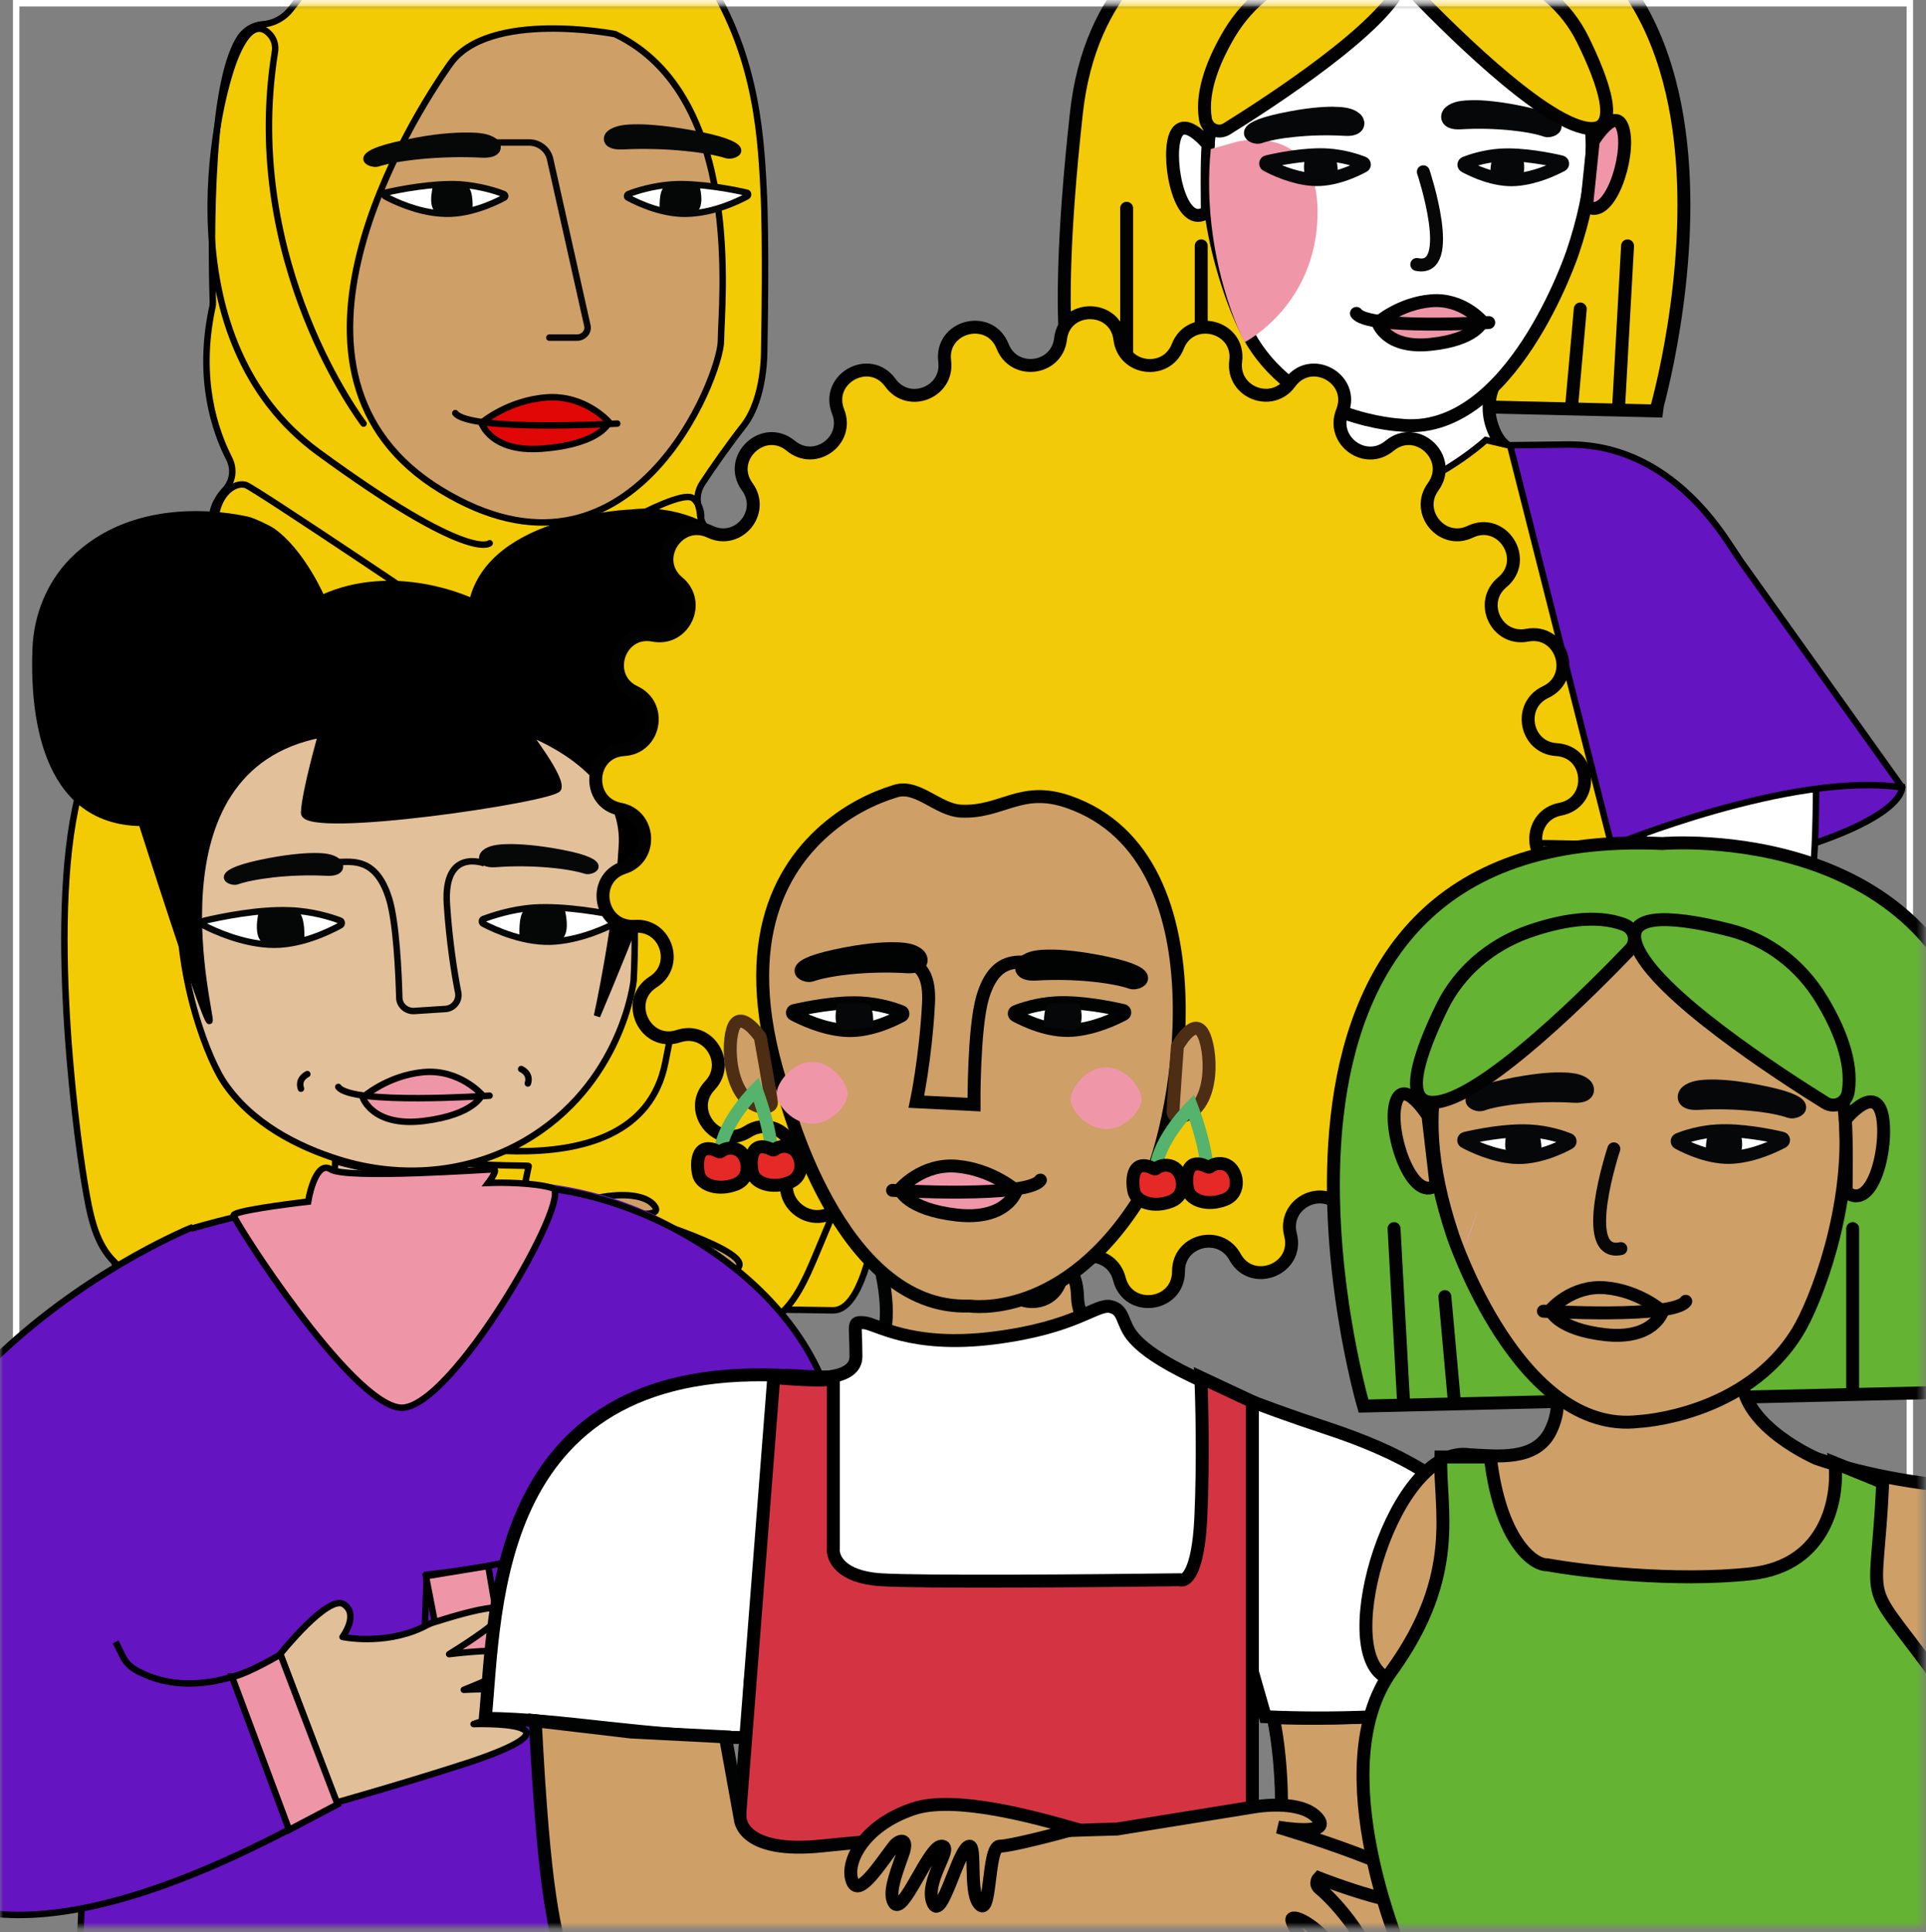 <svg width="298" height="299" viewBox="0 0 298 299" fill="none" xmlns="http://www.w3.org/2000/svg">
<rect x="0" y="0" width="298" height="299" fill="#808080" stroke="none"/>
<rect x="2.5" y="0.5" width="293" height="293" stroke="white"/>
<mask id="mask0" mask-type="alpha" maskUnits="userSpaceOnUse" x="0" y="0" width="298" height="299">
<rect y="0.648" width="297.567" height="297.567" fill="#C4C4C4"/>
</mask>
<g mask="url(#mask0)">
<path d="M137.755 166.663C137.525 173.952 136.024 202.874 128.866 202.759C104.046 202.296 34.599 202.759 19.475 202.759C16.474 202.759 12.846 123.395 12.846 123.395C13.308 108.933 22.774 95.86 37.897 88.224C44.478 84.869 50.019 81.399 50.942 78.622C53.136 71.449 53.136 71.449 53.136 71.449L99.89 78.622C99.89 83.25 103.354 87.415 108.779 89.034C122.863 93.315 130.136 102.57 134.408 117.726C139.487 135.658 139.487 153.821 137.755 166.663Z" fill="#F3CB04" stroke="black" stroke-miterlimit="10" stroke-linecap="round" stroke-linejoin="round"/>
<path d="M133.93 142.732L110.151 154.995L112.4 165.765C112.4 165.765 117.22 168.004 97.19 170.243C77.053 172.483 52.203 175.468 48.776 180.587C45.455 185.812 39.885 194.662 46.205 196.901C46.205 196.901 51.56 192.423 51.025 190.077C51.025 190.077 46.847 200.207 51.239 200.207C55.631 200.207 56.487 190.61 56.487 190.61C56.487 190.61 54.131 201.593 58.201 200.207C62.272 198.821 62.164 191.57 62.164 191.57C62.164 191.57 61.093 200.42 64.521 199.567C67.948 198.714 67.627 195.515 67.627 195.515L119.593 188.179C119.593 188.179 132.289 182.599 129.718 167.031C127.147 151.462 133.93 142.732 133.93 142.732Z" fill="#CE9F67" stroke="black" stroke-miterlimit="10" stroke-linecap="round" stroke-linejoin="round"/>
<path d="M134.892 171.306C136.705 167.256 139.841 153.307 136.691 140.033L107.218 147.458C97.544 140.258 90.165 137.558 89.445 157.357C88.725 177.155 73.696 165.906 60.197 174.006L59.522 203.703C61.997 203.478 82.682 205.025 108.344 207.078C127.017 208.572 128.142 186.38 134.892 171.306Z" fill="#F3CB04"/>
<path d="M111.432 83.134C111.432 83.134 119.628 88.919 119.859 97.596C119.859 98.752 119.513 99.794 118.705 100.604C113.972 105.578 94.577 122.816 58.213 110.206C58.213 110.206 38.703 102.686 30.622 96.092C28.429 94.24 28.544 91.001 30.853 89.266L31.315 88.919C32.7 87.877 33.393 86.258 33.046 84.638C32.585 82.44 32.354 79.432 33.739 77.234C34.085 76.656 34.432 76.193 34.778 75.846C36.048 74.457 36.279 72.606 35.471 70.987C33.277 66.706 30.507 58.723 32.815 47.733C32.931 47.386 32.931 47.039 32.931 46.691C32.815 42.527 31.892 13.604 37.202 5.737C38.01 4.58 39.28 3.886 40.55 3.77C42.397 3.654 44.013 2.729 45.052 1.341C48.631 -3.403 57.174 -13.005 68.718 -16.591C80.493 -20.294 98.156 -18.79 107.507 -6.064C116.858 6.662 117.666 20.198 118.128 28.991C118.59 37.783 118.243 53.286 118.243 53.864C118.243 54.443 118.359 61.5 115.126 65.781C112.933 68.557 110.162 72.491 108.661 74.805C107.969 75.846 107.738 77.118 108.084 78.391C108.2 78.738 108.315 79.201 108.315 79.663C108.546 81.168 109.585 82.324 110.97 83.019C111.317 83.019 111.432 83.019 111.432 83.134Z" fill="#F3CB04" stroke="black" stroke-miterlimit="10" stroke-linecap="round" stroke-linejoin="round"/>
<path d="M87.419 86.142C87.419 86.142 104.159 75.73 107.045 77.002C108.084 77.465 109.585 80.473 107.276 82.671C104.967 84.869 87.419 95.05 87.419 95.05" stroke="black" stroke-miterlimit="10" stroke-linecap="round" stroke-linejoin="round"/>
<path d="M73.223 98.289C73.223 98.289 39.629 75.614 38.013 75.035C35.473 74.341 30.971 78.622 34.665 87.877C38.359 97.248 53.482 101.413 53.482 101.413" stroke="black" stroke-miterlimit="10" stroke-linecap="round" stroke-linejoin="round"/>
<path d="M56.252 65.548C56.252 65.548 37.319 40.79 42.514 8.165C42.745 7.008 42.399 5.851 41.475 5.042C40.321 4 38.474 3.769 36.396 8.859C32.932 17.421 25.775 52.706 49.21 69.944C72.76 87.182 75.762 84.059 75.762 84.059" stroke="black" stroke-miterlimit="10" stroke-linecap="round" stroke-linejoin="round"/>
<path d="M95.156 5.275C95.156 5.275 75.647 1.457 69.644 9.902C63.641 18.348 38.82 57.914 68.258 75.846C97.696 93.778 111.549 58.146 111.549 52.708C111.549 47.271 115.243 14.877 95.156 5.275Z" fill="#CE9F67" stroke="black" stroke-miterlimit="10" stroke-linecap="round" stroke-linejoin="round"/>
<path d="M94.234 65.318C94.234 65.318 90.54 61.037 84.537 61.5C78.534 61.963 74.494 65.433 74.494 65.433C74.494 65.433 75.994 70.292 84.537 69.367C93.08 68.557 94.234 65.318 94.234 65.318Z" fill="#E20707" stroke="black" stroke-miterlimit="10" stroke-linecap="round" stroke-linejoin="round"/>
<path d="M97.234 30.033C97.003 30.149 96.887 30.496 97.234 30.612C98.734 31.422 102.89 33.388 106.931 33.041C110.625 32.81 114.088 31.19 115.589 30.38C115.82 30.265 115.82 29.802 115.474 29.802C113.511 29.339 108.201 28.298 104.045 28.529C100.928 28.761 98.388 29.57 97.234 30.033Z" fill="white" stroke="#060707" stroke-miterlimit="10" stroke-linecap="round" stroke-linejoin="round"/>
<path d="M102.08 32.577C102.08 32.577 101.85 29.337 102.889 28.875C103.928 28.412 108.084 28.643 108.199 28.759C108.314 28.875 109.469 33.386 106.583 33.039C103.466 32.692 102.08 32.577 102.08 32.577Z" fill="#050707"/>
<path fill-rule="evenodd" clip-rule="evenodd" d="M98.733 19.734C96.886 19.734 95.385 19.85 94.346 20.66C93.654 21.238 93.538 22.742 96.309 22.627C103.005 22.28 109.585 23.089 112.471 24.015C113.51 24.362 117.435 22.742 108.315 20.891C103.582 19.966 100.465 19.734 98.733 19.734Z" fill="#060707" stroke="#060707" stroke-miterlimit="10" stroke-linecap="round" stroke-linejoin="round"/>
<path d="M77.953 30.033C78.184 30.149 78.3 30.496 77.953 30.612C76.453 31.422 72.297 33.388 68.256 33.041C64.562 32.81 61.099 31.19 59.598 30.38C59.367 30.265 59.367 29.802 59.713 29.802C61.676 29.339 66.986 28.298 71.142 28.529C74.259 28.761 76.799 29.57 77.953 30.033Z" fill="white" stroke="#060707" stroke-miterlimit="10" stroke-linecap="round" stroke-linejoin="round"/>
<path d="M73.107 32.577C73.107 32.577 73.338 29.337 72.299 28.875C71.26 28.412 67.104 28.643 66.989 28.759C66.989 28.875 65.719 33.386 68.605 33.039C71.722 32.692 73.107 32.577 73.107 32.577Z" fill="#050707"/>
<path fill-rule="evenodd" clip-rule="evenodd" d="M72.181 21.008C74.028 21.008 75.529 21.123 76.568 21.933C77.261 22.512 77.376 24.016 74.606 23.9C67.91 23.553 61.33 24.363 58.444 25.288C57.405 25.636 53.48 24.016 62.6 22.165C67.333 21.123 70.45 21.008 72.181 21.008Z" fill="#060707" stroke="#060707" stroke-miterlimit="10" stroke-linecap="round" stroke-linejoin="round"/>
<path d="M84.995 52.244H89.266C90.305 52.244 91.113 51.319 90.882 50.393L85.11 24.594C84.764 23.09 83.378 22.049 81.878 22.049H76.683" stroke="#070707" stroke-miterlimit="10" stroke-linecap="round" stroke-linejoin="round"/>
<path d="M95.5 65.549C95.5 65.549 72.642 66.822 70.449 63.93" stroke="black" stroke-miterlimit="10" stroke-linecap="round" stroke-linejoin="round"/>
<path d="M138.468 142.625C140.609 161.477 129.87 185.421 126.529 193.469C122.569 203.004 120.12 207.832 103.689 206.822C90.319 206 70.124 205.274 59.385 203.522L60.145 175.459C60.233 175.018 98.511 186.708 102.931 164.465C107.352 142.221 106.922 144.384 107.095 141.207" stroke="black"/>
<path d="M93.666 185.145L77.383 187.772L73.636 202.62C76.425 201.697 82.423 202.906 82.423 202.906C82.423 202.906 90.524 205.011 91.396 205.157C92.269 205.302 92.627 205.908 92.627 205.908C92.627 205.908 95.725 211.845 96.792 212.001C97.767 212.055 96.984 208.493 96.832 207.703C96.838 207.605 96.745 207.502 96.751 207.405C96.49 206.804 95.567 204.017 95.691 203.535C95.821 202.955 97.132 204.005 97.507 204.318C97.599 204.421 100.549 207.711 101.921 209.447C102.382 209.961 103.27 209.815 103.405 209.138C103.648 208.271 103.403 207.378 103.051 206.675C102.698 205.971 101.976 204.856 101.521 204.245C100.702 203.125 97.99 199.066 98.119 198.487C98.254 197.81 101.598 199.264 104.479 203.82C107.359 208.377 107.769 206.249 107.769 206.249C108.584 202.09 103.134 196.22 101.448 194.857C100.7 194.23 101.323 193.579 101.323 193.579C101.323 193.579 113.96 198.573 114.408 195.762C114.855 192.952 96.469 187.546 96.469 187.546C96.469 187.546 103.155 188.695 101.127 186.433C99.099 184.171 93.666 185.145 93.666 185.145Z" fill="#CE9F67" stroke="#010202" stroke-miterlimit="10"/>
<path d="M10.476 157.355C10.026 152.406 9.126 129.008 12.95 119.783L42.423 129.008C52.097 121.808 41.703 139.357 42.423 159.155C43.143 178.954 61.547 178.279 81.12 180.304L76.171 207.977C73.696 207.752 52.322 205.727 28.699 200.102C10.476 195.763 12.909 184.128 10.476 157.355Z" fill="#F3CB04"/>
<path d="M13.173 119.559C6.804 137.432 11.634 174.296 13.06 182.893C14.749 193.078 16.036 198.336 32.267 201.086C45.475 203.324 65.306 207.206 76.162 207.94L81.799 180.439C81.814 179.989 41.881 182.675 42.63 160.009C43.38 137.343 43.307 139.547 43.861 136.414" stroke="black"/>
<path d="M213.201 -17.336C213.201 -17.336 170.762 -20.974 166.54 17.534C162.317 56.042 166.54 61.471 166.54 61.471L256.204 63.592C256.204 63.572 280.721 -20.352 213.201 -17.336Z" fill="#F2CA07" stroke="#020203" stroke-width="2" stroke-miterlimit="10"/>
<path d="M232.68 57.073C232.68 57.073 228.554 61.432 231.395 67.192C233.555 71.531 239.081 70.772 243.012 70.578C251.904 70.13 265.365 80.71 268.829 89.641C273.071 100.538 277.492 107.334 277.492 107.334H152.258C152.258 107.334 151.344 91.106 161.637 84.451C181.67 82.921 195.111 70.638 195.111 70.638C195.111 70.638 203.706 66.608 203.842 59.642C203.979 52.676 210.633 53.415 210.633 53.415L232.68 57.073Z" fill="white" stroke="#020203" stroke-width="2" stroke-miterlimit="10"/>
<path d="M218.396 -4.085C225.187 -4.397 231.9 -2.276 237.135 2.044C244.159 7.843 250.172 18.798 243.342 39.015C243.342 39.015 233.788 67.833 216.567 65.77C216.567 65.77 201.195 65.031 193.743 52.83C188.489 44.21 172.728 -1.964 218.396 -4.085Z" fill="white" stroke="#020203" stroke-width="2" stroke-miterlimit="10"/>
<path d="M226.684 25.22C226.45 25.317 226.431 25.609 226.645 25.726C227.89 26.407 231.276 28.041 234.565 27.788C237.62 27.555 240.422 26.212 241.628 25.57C241.861 25.453 241.823 25.103 241.55 25.045C239.896 24.656 235.635 23.78 232.191 23.994C229.719 24.15 227.618 24.85 226.684 25.22Z" fill="white" stroke="#060708" stroke-width="2" stroke-miterlimit="10"/>
<path d="M230.616 27.38C230.616 27.38 230.441 24.597 231.297 24.188C232.153 23.78 235.598 24.013 235.598 24.13C235.598 24.247 236.668 28.061 234.235 27.769C231.823 27.477 230.616 27.38 230.616 27.38Z" fill="#050708"/>
<path fill-rule="evenodd" clip-rule="evenodd" d="M227.908 16.501C226.41 16.521 225.145 16.638 224.347 17.338C223.744 17.863 223.647 19.148 225.982 19.012C231.489 18.681 236.879 19.362 239.194 20.198C240.031 20.49 243.28 19.089 235.808 17.494C231.917 16.657 229.329 16.482 227.908 16.501Z" fill="#060708" stroke="#060708" stroke-width="2" stroke-miterlimit="10" stroke-linecap="round" stroke-linejoin="round"/>
<path d="M186.93 22.399C186.93 22.399 182.96 17.437 181.754 21.29C180.547 25.162 182.707 35.903 186.813 32.77C186.813 32.77 186.677 24.831 186.93 22.399Z" fill="white" stroke="#020203" stroke-width="2" stroke-miterlimit="10"/>
<path d="M246.513 21.854C246.513 21.854 250.152 15.919 251.183 20.18C252.215 24.442 248.907 34.405 245.482 31.836L246.513 21.854Z" fill="#EF96A8" stroke="#020203" stroke-width="2" stroke-miterlimit="10"/>
<path d="M229.332 49.757C229.332 49.757 226.297 46.119 221.412 46.547C216.528 46.975 213.201 49.932 213.201 49.932C213.201 49.932 214.446 54.038 221.412 53.279C228.379 52.54 229.332 49.757 229.332 49.757Z" fill="#EE96A7" stroke="#020203" stroke-width="2" stroke-miterlimit="10"/>
<path d="M220.225 26.582C220.225 26.582 225.44 42.227 219.213 40.923" stroke="#070708" stroke-width="2" stroke-miterlimit="10" stroke-linecap="round" stroke-linejoin="round"/>
<path d="M218.746 -5.68C217.209 -5.097 216.781 -3.268 217.87 -2.12C223.124 3.407 238.321 18.759 245.54 19.829C251.066 20.666 247.992 12.435 244.917 6.17C242.485 1.188 238.029 -2.723 232.503 -4.649C228.105 -6.206 222.852 -7.257 218.746 -5.68Z" fill="#F2CA07" stroke="#020203" stroke-width="2" stroke-miterlimit="10"/>
<path d="M186.501 18.369C186.754 19.985 188.447 20.782 189.809 19.946C196.289 15.918 214.404 4.184 216.934 -2.684C218.86 -7.919 210.201 -6.596 203.43 -4.864C198.059 -3.482 193.311 0.079 190.295 5.079C187.902 9.088 185.8 14.03 186.501 18.369Z" fill="#F2CA07" stroke="#020203" stroke-width="2" stroke-miterlimit="10"/>
<path d="M174.32 61.646V32.225" stroke="#020203" stroke-width="2" stroke-miterlimit="10" stroke-linecap="round"/>
<path d="M185.859 61.646V38.043" stroke="#020203" stroke-width="2" stroke-miterlimit="10" stroke-linecap="round"/>
<path d="M250.443 62.891L251.824 38.043" stroke="#020203" stroke-width="2" stroke-miterlimit="10" stroke-linecap="round"/>
<path d="M243.146 63.124L244.508 47.81" stroke="#020203" stroke-width="2" stroke-miterlimit="10" stroke-linecap="round"/>
<path d="M191.463 21.913C191.463 21.913 204.014 18.858 203.858 33.082C203.702 47.306 192.553 52.968 192.553 52.968C192.553 52.968 185.684 39.95 187.338 23.061L191.463 21.913Z" fill="#EF96A8"/>
<path d="M210.921 25.201C211.155 25.298 211.174 25.59 210.96 25.706C209.715 26.387 206.329 28.022 203.041 27.769C199.986 27.535 197.184 26.193 195.977 25.551C195.744 25.434 195.783 25.084 196.055 25.025C197.709 24.636 201.971 23.761 205.415 23.975C207.886 24.13 209.968 24.831 210.921 25.201Z" fill="white" stroke="#060708" stroke-width="2" stroke-miterlimit="10"/>
<path d="M206.974 27.36C206.974 27.36 207.149 24.577 206.292 24.169C205.436 23.76 201.992 23.994 201.992 24.11C201.992 24.227 200.922 28.041 203.354 27.749C205.787 27.457 206.974 27.36 206.974 27.36Z" fill="#050708"/>
<path fill-rule="evenodd" clip-rule="evenodd" d="M206.176 17.514C207.674 17.533 208.939 17.65 209.737 18.35C210.34 18.876 210.437 20.16 208.102 20.024C202.595 19.693 197.205 20.374 194.89 21.211C194.053 21.503 190.804 20.102 198.276 18.506C202.167 17.669 204.736 17.514 206.176 17.514Z" fill="#060708" stroke="#060708" stroke-width="2" stroke-miterlimit="10" stroke-linecap="round" stroke-linejoin="round"/>
<path d="M151.108 106.498C151.108 106.498 150.602 101.673 153.501 92.994C156.867 82.915 171.072 79.432 171.072 79.432C171.072 79.432 173.271 91.71 164.884 106.459L151.108 106.498Z" fill="#EF96A8"/>
<path d="M230.344 49.913C230.344 49.913 211.605 51.022 209.874 48.492" stroke="#020203" stroke-width="2" stroke-miterlimit="10" stroke-linecap="round" stroke-linejoin="round"/>
<path d="M132.103 127.538C132.103 127.538 131.267 132.636 149.756 138.51C168.245 144.384 170.568 137.845 170.568 137.845C170.568 137.845 141.952 117.452 132.103 127.538Z" fill="#6514C2" stroke="black" stroke-miterlimit="10"/>
<path d="M185.794 74.131L192.846 70.204C195.197 72.785 200.346 76.823 203.369 77.048C206.391 77.272 205.607 77.384 210.757 77.048C220.608 76.599 229.897 68.088 229.897 68.088L233.641 68.959L265.608 145.704C265.608 145.704 237.959 156.249 209.525 149.518C181.764 142.899 160.047 143.909 160.047 143.909L185.794 74.131Z" fill="#F3CB04" stroke="black" stroke-miterlimit="10"/>
<path d="M167.344 124.252L168.547 134.602C168.547 134.602 168.428 139.026 178.698 138.618C193.475 138.034 215.783 138.98 215.783 138.98L233.186 137.372C233.186 137.372 239 136.735 240.99 139.246C242.98 141.758 235.987 140.085 235.987 140.085C235.987 140.085 255.065 147.039 254.399 149.951C253.734 152.864 240.708 146.746 240.708 146.746C240.708 146.746 240.005 147.383 240.753 148.093C242.443 149.639 247.806 156.171 246.659 160.469C246.659 160.469 246.08 162.67 243.345 157.694C240.61 152.719 237.173 150.962 236.984 151.661C236.807 152.259 239.398 156.701 240.188 157.931C240.628 158.604 241.314 159.822 241.639 160.584C241.964 161.346 242.162 162.298 241.845 163.189C241.656 163.888 240.707 163.98 240.254 163.409C238.922 161.493 236.027 157.84 235.936 157.726C235.562 157.371 234.246 156.18 234.07 156.778C233.905 157.274 234.762 159.315 234.996 159.963C235.299 160.798 235.704 162.178 235.691 162.28C235.799 163.119 235.683 165.848 234.655 165.724C233.537 165.485 230.666 159.049 230.666 159.049C230.666 159.049 230.329 158.389 229.416 158.175C228.503 157.961 220.078 155.187 220.078 155.187C220.078 155.187 213.816 153.5 210.803 154.27C207.789 155.04 170.299 160.615 170.299 160.615C170.299 160.615 150.176 163.061 145.676 152.613C144.297 147.275 143.297 142.378 143.597 120.663L155.546 122.865L167.344 124.252Z" fill="white" stroke="#010202" stroke-miterlimit="10"/>
<path d="M172.571 137.714C172.571 137.714 151.442 120.101 132.098 127.281L154.219 92.278C154.814 91.268 155.41 90.258 156.005 89.248C161.163 80.498 168.405 74.215 177.729 74.215L185.864 74.327L172.571 137.714Z" fill="#6514C2" stroke="black" stroke-miterlimit="10" stroke-linecap="round" stroke-linejoin="round"/>
<path d="M294.317 121.704C294.317 121.704 295.325 126.864 273.048 132.81C250.772 138.756 248.947 132.29 248.947 132.29C248.947 132.29 275.159 113.115 294.317 121.704Z" fill="#6514C2" stroke="black" stroke-miterlimit="10"/>
<path d="M257.203 116.276L256 126.626C256 126.626 256.119 131.049 245.848 130.641C231.072 130.057 208.764 131.004 208.764 131.004L191.361 129.396C191.361 129.396 185.547 128.758 183.557 131.27C181.567 133.781 188.56 132.109 188.56 132.109C188.56 132.109 169.482 139.063 170.148 141.975C170.813 144.887 183.839 138.769 183.839 138.769C183.839 138.769 184.542 139.406 183.794 140.116C182.104 141.662 176.741 148.194 177.887 152.493C177.887 152.493 178.467 154.693 181.202 149.718C183.937 144.743 187.374 142.985 187.563 143.684C187.74 144.282 185.149 148.724 184.359 149.955C183.919 150.627 183.232 151.846 182.907 152.607C182.583 153.369 182.385 154.322 182.701 155.212C182.89 155.912 183.84 156.003 184.292 155.432C185.625 153.517 188.52 149.864 188.61 149.75C188.985 149.395 190.301 148.203 190.477 148.801C190.642 149.297 189.856 152.282 189.621 152.93C189.634 153.031 189.327 154.299 189.339 154.401C189.232 155.24 188.864 157.872 189.892 157.747C191.889 158.109 193.881 151.072 193.881 151.072C193.881 151.072 194.452 149.748 195.365 149.534C196.278 149.321 202.549 143.684 202.549 143.684C202.549 143.684 210.891 141.205 213.905 141.975C216.918 142.745 254.248 152.638 254.248 152.638C254.248 152.638 274.371 155.085 278.871 144.637C280.25 139.298 281.25 134.402 280.949 112.686L269.001 114.888L257.203 116.276Z" fill="white" stroke="#010202" stroke-miterlimit="10"/>
<path d="M249.362 130.892C249.362 130.892 277.172 119.305 294.312 121.846L269.349 86.845C268.678 85.835 268.006 84.825 267.334 83.816C261.513 75.066 253.342 68.783 242.819 68.783L233.64 68.895L249.362 130.892Z" fill="#6514C2" stroke="black" stroke-miterlimit="10" stroke-linecap="round" stroke-linejoin="round"/>
<path d="M12.477 305.623L12.309 293.732L5.298 270.776L28.642 190.257C31.295 189.616 43.058 187.355 68.891 183.434C101.181 178.533 125.67 201.025 129.91 222.771C133.303 240.168 118.759 254.285 111.064 259.168L114.809 304.223L12.477 305.623Z" fill="#6514C2"/>
<path d="M110.478 259.782L115.35 304.481L12.172 305.891C12.172 305.891 15.908 195.542 28.693 190.393C28.693 190.393 57.918 181.23 84.069 183.813C104.846 185.866 130.648 203.423 129.743 227.195C130.432 238.661 123.977 260.279 92.252 265.12L65.15 266.891L65.613 254.729L66.034 243.672C79.235 242.128 88.7 240.078 96.848 233.181" stroke="#010202" stroke-miterlimit="10"/>
<path d="M17.875 254.063C19.123 256.357 19.087 257.292 21.14 258.492C31.416 264.116 43.356 256.125 43.356 256.125L52.018 279.111C-25.97 323.449 -23.479 268.09 -23.479 268.09C-28.629 213.011 29.858 189.874 29.858 189.874" fill="#6514C2"/>
<path d="M17.875 254.063C19.123 256.357 19.087 257.292 21.14 258.492C31.416 264.116 43.356 256.125 43.356 256.125L52.018 279.111C-25.97 323.449 -23.479 268.09 -23.479 268.09C-28.629 213.011 29.858 189.874 29.858 189.874" stroke="#010202" stroke-miterlimit="10"/>
<path d="M75.547 242.316L65.898 243.897L70.187 266.026L79.567 266.026L75.547 242.316Z" fill="#EE96A7" stroke="black"/>
<path d="M69.492 255.962C69.492 255.962 93.26 252.903 71.761 261.479C71.761 261.479 92.983 260.199 73.276 266.78C73.276 266.78 92.183 266.164 72.476 272.745C62.627 275.942 52.022 278.923 52.022 278.923L43.36 255.937C43.36 255.937 50.772 246.656 53.191 248.244C55.61 249.831 52.998 253.295 52.998 253.295C52.998 253.295 59.241 254.648 65.26 251.873C66.622 251.173 66.622 251.173 67.779 250.841C73.572 248.994 86.293 245.528 69.492 255.962Z" fill="#E1C099" stroke="#010202" stroke-miterlimit="10" stroke-linecap="round" stroke-linejoin="round"/>
<path d="M65.574 105.631C73.314 105.18 81.032 107.438 87.081 112.059C95.111 118.325 99.123 130.366 98.044 151.737C98.044 151.737 96.32 167.854 81.037 176.621C72.394 181.562 62.006 182.408 52.475 179.441C46.193 177.479 38.883 173.862 34.563 167.346C28.513 157.985 13.406 108.558 65.574 105.631Z" fill="#E2C099" stroke="black" stroke-miterlimit="10"/>
<path d="M74.801 142.2C74.484 142.307 74.489 142.776 74.756 142.929C76.518 143.847 81.318 146.086 85.982 145.669C90.275 145.309 94.231 143.389 95.918 142.484C96.235 142.325 96.176 141.856 95.804 141.756C93.464 141.262 87.456 140.131 82.579 140.446C79.081 140.693 76.175 141.715 74.801 142.2Z" fill="white" stroke="#060707" stroke-miterlimit="10"/>
<path d="M80.398 145.159C80.398 145.159 80.088 141.307 81.301 140.72C82.515 140.134 87.345 140.392 87.347 140.549C87.349 140.705 88.896 146.001 85.496 145.623C82.096 145.244 80.398 145.159 80.398 145.159Z" fill="#050707"/>
<path d="M52.629 142.446C52.949 142.547 52.954 143.016 52.691 143.175C50.951 144.132 46.204 146.477 41.532 146.165C37.232 145.901 33.232 144.07 31.524 143.203C31.204 143.051 31.252 142.581 31.622 142.473C33.95 141.926 39.93 140.661 44.813 140.867C48.315 140.984 51.297 141.94 52.629 142.446Z" fill="white" stroke="#060707" stroke-miterlimit="10"/>
<path d="M47.089 145.481C47.089 145.481 47.31 141.624 46.083 141.064C44.857 140.505 40.033 140.872 40.035 141.028C40.037 141.184 38.613 146.514 42.003 146.059C45.394 145.657 47.089 145.481 47.089 145.481Z" fill="#050707"/>
<path d="M74.963 133.606C74.963 133.606 68.567 131.073 69.148 139.975C69.534 145.805 70.334 150.797 70.897 153.604C71.124 154.852 70.183 156.061 68.91 156.127L64.086 156.441C62.867 156.507 61.795 155.581 61.781 154.383C61.684 150.581 61.329 142.823 60.225 139.137C58.241 132.647 54.535 133.365 52.308 133.39" stroke="#060707" stroke-miterlimit="10"/>
<path fill-rule="evenodd" clip-rule="evenodd" d="M48.482 132.491C50.073 132.473 51.401 132.615 52.205 133.283C52.848 133.849 52.969 135.15 50.527 135.021C44.741 134.721 39.074 135.514 36.643 136.374C35.745 136.697 32.334 135.276 40.165 133.574C44.293 132.694 46.996 132.508 48.482 132.491Z" fill="#060707" stroke="#060707" stroke-miterlimit="10" stroke-linecap="round" stroke-linejoin="round"/>
<path fill-rule="evenodd" clip-rule="evenodd" d="M78.699 131.113C77.107 131.13 75.783 131.301 74.995 131.987C74.365 132.568 74.274 133.871 76.713 133.687C82.49 133.258 88.174 133.924 90.624 134.73C91.529 135.033 94.907 133.536 87.038 132.009C82.944 131.221 80.237 131.095 78.699 131.113Z" fill="#060707" stroke="#060707" stroke-miterlimit="10" stroke-linecap="round" stroke-linejoin="round"/>
<path d="M74.581 169.397C74.581 169.397 71.086 165.373 65.469 165.905C59.905 166.436 56.124 169.812 56.124 169.812C56.124 169.812 57.61 174.432 65.556 173.458C73.503 172.483 74.581 169.397 74.581 169.397Z" fill="#EE96A7" stroke="black" stroke-miterlimit="10"/>
<path d="M123.619 114.574C118.265 127.948 103.784 125.483 103.784 125.483C105.293 126.768 92.374 157.218 92.374 157.218C92.374 157.218 95.52 143.012 96.23 130.835C96.94 118.658 81.519 113.307 81.519 113.307C81.519 113.307 87.029 120.414 86.355 122.014C85.681 123.614 46.971 129.354 47.055 125.761C47.185 122.481 49.727 113.629 49.727 113.629C21.959 118.887 33.086 158.011 32.397 157.995C31.707 157.979 21.92 127.328 21.92 127.328C6.43 127.185 5.144 109.596 5.522 100.278C5.745 95.281 7.663 90.426 11.197 86.806C20.492 77.377 34.449 79.57 38.302 80.439C39.093 80.613 41.456 81.708 42.134 82.193C46.728 85.423 49.797 92.579 49.797 92.579C61.222 87.315 73.078 93.107 73.078 93.107C76.089 80.096 97.65 79.334 97.65 79.334C110.898 77.811 121.393 89.616 124.27 102.656C125.036 106.217 124.896 109.913 123.966 113.383C123.903 113.798 123.787 114.213 123.619 114.574Z" fill="black" stroke="black" stroke-miterlimit="10"/>
<path d="M80.639 165.421C80.639 165.421 82.185 166.081 81.672 167.649L80.639 165.421Z" fill="white"/>
<path d="M80.639 165.421C80.639 165.421 82.185 166.081 81.672 167.649" stroke="black" stroke-miterlimit="10" stroke-linecap="round" stroke-linejoin="round"/>
<path d="M47.547 166.211C47.547 166.211 46.016 166.905 46.565 168.462L47.547 166.211Z" fill="white"/>
<path d="M47.547 166.211C47.547 166.211 46.016 166.905 46.565 168.462" stroke="black" stroke-miterlimit="10" stroke-linecap="round" stroke-linejoin="round"/>
<path d="M75.749 169.541C75.749 169.541 54.387 171.03 52.338 168.187" stroke="black" stroke-miterlimit="10" stroke-linecap="round" stroke-linejoin="round"/>
<path d="M48.675 186.117C53.681 188.635 69.322 187.924 74.546 186.793C72.975 186.81 72.096 182.53 71.853 180.387C66.646 183.02 56.364 180.989 51.874 179.645C51.91 182.734 49.757 185.246 48.675 186.117Z" fill="#E2C099" stroke="black"/>
<path d="M36.152 188.05C36.152 187.418 43.836 186.382 47.677 185.943C48.035 183.748 49.232 179.673 51.161 180.938C53.574 182.518 75.551 180.938 76.355 180.938C76.999 180.938 76.087 182.343 75.551 183.045C77.695 182.957 82.68 182.992 85.468 183.835C88.952 184.889 69.655 218.609 61.882 217.819C54.11 217.028 36.152 188.841 36.152 188.05Z" fill="#EE96A7" stroke="black"/>
<path d="M35.887 259.44C37.173 259.44 41.426 257.157 43.391 256.016L52.236 279.198L44.731 283.15L35.887 259.44Z" fill="#EE96A7" stroke="black"/>
<path d="M135.063 192.258C135.063 192.258 139.106 202.667 135.912 209.101C133.499 213.948 127.312 213.099 122.933 212.876C112.993 212.384 97.043 218.729 93.157 228.714C88.421 240.888 84.356 253.956 84.356 253.956H224.371C224.371 253.956 225.376 235.817 213.894 228.356C202.39 220.918 178.734 213.479 178.734 213.479C178.734 213.479 166.873 208.408 166.716 200.635C166.56 192.861 159.121 193.665 159.121 193.665L135.063 192.258Z" fill="#CE9F66" stroke="#010202" stroke-width="2" stroke-miterlimit="10" stroke-linecap="round" stroke-linejoin="round"/>
<path d="M173.272 52.469C173.86 57.265 180.468 58.106 182.233 53.591C184.249 48.487 191.893 50.45 191.193 55.891C190.577 60.686 196.765 63.126 199.593 59.228C202.813 54.769 209.729 58.583 207.685 63.687C205.893 68.174 211.269 72.1 214.994 68.988C219.222 65.482 224.962 70.895 221.742 75.326C218.886 79.224 223.142 84.356 227.482 82.281C232.438 79.925 236.666 86.6 232.438 90.105C228.714 93.19 231.542 99.192 236.274 98.294C241.65 97.257 244.086 104.773 239.13 107.1C234.762 109.148 235.994 115.682 240.81 115.991C246.299 116.327 246.775 124.208 241.398 125.217C236.666 126.115 236.246 132.761 240.838 134.248C246.047 135.93 244.59 143.699 239.102 143.334C234.286 143.026 232.242 149.336 236.302 151.944C240.95 154.889 237.59 162.04 232.354 160.329C227.762 158.815 224.206 164.452 227.51 167.958C231.262 171.968 226.25 178.054 221.63 175.081C217.57 172.473 212.725 177.044 215.05 181.279C217.71 186.075 211.325 190.73 207.573 186.72C204.269 183.186 198.445 186.383 199.677 191.066C201.049 196.395 193.713 199.284 191.081 194.488C188.757 190.253 182.317 191.908 182.345 196.732C182.345 202.228 174.532 203.21 173.188 197.881C171.984 193.198 165.348 193.198 164.172 197.881C162.828 203.21 154.988 202.228 155.016 196.732C155.016 191.908 148.603 190.253 146.279 194.488C143.647 199.312 136.311 196.395 137.683 191.066C138.887 186.383 133.063 183.186 129.787 186.72C126.035 190.73 119.651 186.075 122.311 181.279C124.635 177.044 119.791 172.501 115.73 175.081C111.11 178.026 106.07 171.94 109.85 167.958C113.154 164.452 109.598 158.815 105.006 160.329C99.798 162.04 96.438 154.889 101.058 151.944C105.146 149.364 103.074 143.026 98.258 143.334C92.798 143.699 91.314 135.93 96.522 134.248C101.114 132.761 100.694 126.115 95.962 125.217C90.586 124.208 91.062 116.299 96.55 115.991C101.366 115.71 102.598 109.148 98.23 107.1C93.274 104.773 95.71 97.257 101.086 98.294C105.818 99.22 108.646 93.19 104.922 90.105C100.694 86.6 104.922 79.953 109.878 82.281C114.246 84.356 118.474 79.224 115.618 75.326C112.398 70.895 118.138 65.482 122.367 68.988C126.091 72.073 131.467 68.174 129.675 63.687C127.659 58.583 134.547 54.769 137.767 59.228C140.595 63.154 146.783 60.686 146.167 55.891C145.467 50.45 153.112 48.487 155.128 53.591C156.892 58.078 163.5 57.265 164.088 52.469C164.704 47.029 172.6 47.029 173.272 52.469Z" fill="#F2CA07" stroke="#020203" stroke-width="2" stroke-miterlimit="10"/>
<path fill-rule="evenodd" clip-rule="evenodd" d="M162.429 147.939C160.753 147.939 159.324 148.095 158.453 148.877C157.782 149.48 157.671 150.888 160.284 150.731C166.45 150.352 172.481 151.133 175.05 152.049C175.988 152.384 179.607 150.821 171.252 149.034C166.919 148.118 164.037 147.917 162.429 147.939Z" fill="#060708" stroke="#060708" stroke-width="2" stroke-miterlimit="10" stroke-linecap="round" stroke-linejoin="round"/>
<path fill-rule="evenodd" clip-rule="evenodd" d="M138.145 146.799C139.82 146.799 141.25 146.955 142.121 147.737C142.791 148.34 142.903 149.747 140.289 149.591C134.124 149.211 128.093 149.993 125.524 150.909C124.586 151.244 120.967 149.68 129.321 147.893C133.655 146.955 136.537 146.776 138.145 146.799Z" fill="#060708" stroke="#060708" stroke-width="2" stroke-miterlimit="10" stroke-linecap="round" stroke-linejoin="round"/>
<path d="M138.191 149.301C138.191 149.301 144.111 146.844 143.664 155.288C143.217 163.732 141.788 170.478 141.788 170.478L150.701 170.925C150.701 170.925 150.634 159.152 152.019 154.394C153.806 148.229 157.268 148.854 159.323 148.899" stroke="#060708" stroke-width="2" stroke-miterlimit="10"/>
<path d="M138.102 184.193C138.102 184.193 159.055 185.444 160.976 182.607" stroke="#020203" stroke-width="2" stroke-miterlimit="10" stroke-linecap="round" stroke-linejoin="round"/>
<path d="M139.219 184.037C139.219 184.037 142.614 179.972 148.065 180.463C153.515 180.955 157.246 184.261 157.246 184.261C157.246 184.261 155.861 188.862 148.065 188.013C140.269 187.12 139.219 184.037 139.219 184.037Z" stroke="#020203" stroke-width="2" stroke-miterlimit="10"/>
<path d="M148.712 125.512C145.071 125.333 141.988 121.357 138.57 122.407C134.84 123.546 131.355 125.4 128.295 127.924C120.454 134.402 113.73 146.644 121.347 169.272C121.347 169.272 129.747 202.891 150.007 202.087C150.007 202.087 164.84 204.477 176.791 184.708C181.906 176.242 190.551 132.861 165.331 124.082C157.915 121.513 155.078 125.802 148.712 125.512Z" fill="#CE9F66" stroke="#010202" stroke-width="2" stroke-miterlimit="10" stroke-linecap="round" stroke-linejoin="round"/>
<path d="M139.507 156.561C139.753 156.651 139.775 157.008 139.552 157.142C138.167 157.902 134.37 159.733 130.684 159.443C127.266 159.175 124.139 157.678 122.776 156.963C122.508 156.829 122.575 156.45 122.843 156.383C124.697 155.958 129.455 154.975 133.297 155.199C136.112 155.355 138.458 156.137 139.507 156.561Z" fill="white" stroke="#010202" stroke-width="2" stroke-miterlimit="10"/>
<path d="M135.106 158.95C135.106 158.95 135.307 155.845 134.346 155.399C133.385 154.952 129.543 155.198 129.543 155.332C129.543 155.466 128.359 159.732 131.062 159.397C133.765 159.062 135.106 158.95 135.106 158.95Z" fill="#050708"/>
<path d="M157.133 156.54C156.887 156.629 156.865 156.987 157.088 157.121C158.473 157.88 162.271 159.712 165.956 159.421C169.374 159.153 172.501 157.657 173.864 156.942C174.132 156.808 174.065 156.428 173.797 156.361C171.943 155.937 167.185 154.954 163.343 155.177C160.528 155.333 158.183 156.115 157.133 156.54Z" fill="white" stroke="#010202" stroke-width="2" stroke-miterlimit="10"/>
<path d="M161.533 158.929C161.533 158.929 161.332 155.824 162.293 155.377C163.253 154.93 167.095 155.176 167.095 155.31C167.095 155.444 168.279 159.711 165.576 159.376C162.873 159.041 161.533 158.929 161.533 158.929Z" fill="#050708"/>
<path fill-rule="evenodd" clip-rule="evenodd" d="M162.429 147.939C160.753 147.939 159.324 148.095 158.453 148.877C157.782 149.48 157.671 150.888 160.284 150.731C166.45 150.352 172.481 151.133 175.05 152.049C175.988 152.384 179.607 150.821 171.252 149.034C166.919 148.118 164.037 147.917 162.429 147.939Z" fill="#010202" stroke="#010202" stroke-width="2" stroke-miterlimit="10" stroke-linecap="round" stroke-linejoin="round"/>
<path fill-rule="evenodd" clip-rule="evenodd" d="M138.145 146.799C139.82 146.799 141.25 146.955 142.121 147.737C142.791 148.34 142.903 149.747 140.289 149.591C134.124 149.211 128.093 149.993 125.524 150.909C124.586 151.244 120.967 149.68 129.321 147.893C133.655 146.955 136.537 146.776 138.145 146.799Z" fill="#010202" stroke="#010202" stroke-width="2" stroke-miterlimit="10" stroke-linecap="round" stroke-linejoin="round"/>
<path d="M138.191 149.301C138.191 149.301 144.111 146.844 143.664 155.288C143.217 163.732 141.788 170.478 141.788 170.478L150.701 170.925C150.701 170.925 150.634 159.152 152.019 154.394C153.806 148.229 157.268 148.854 159.323 148.899" stroke="#010202" stroke-width="2" stroke-miterlimit="10"/>
<path d="M176.635 170.075C176.635 171.773 174.178 174.722 171.14 174.722C168.102 174.722 165.645 171.773 165.645 170.075C165.645 168.378 168.102 165.139 171.14 165.139C174.178 165.139 176.635 168.378 176.635 170.075Z" fill="#EF96A8"/>
<path d="M131.154 169.249C131.154 170.947 128.697 173.896 125.659 173.896C122.621 173.896 120.164 170.947 120.164 169.249C120.164 167.552 122.621 164.312 125.659 164.312C128.697 164.312 131.154 167.552 131.154 169.249Z" fill="#EF96A8"/>
<path d="M139.219 184.037C139.219 184.037 142.614 179.972 148.065 180.463C153.515 180.955 157.246 184.261 157.246 184.261C157.246 184.261 155.861 188.862 148.065 188.013C140.269 187.12 139.219 184.037 139.219 184.037Z" fill="#EF96A8" stroke="#010202" stroke-width="2" stroke-miterlimit="10"/>
<path d="M138.102 184.193C138.102 184.193 159.055 185.444 160.976 182.607" stroke="#020203" stroke-width="2" stroke-miterlimit="10" stroke-linecap="round" stroke-linejoin="round"/>
<path d="M117.639 160.494C117.639 160.494 114.779 156.339 113.573 158.751C112.367 161.164 112.657 170.367 117.884 171.328C117.884 171.328 119.426 171.395 119.359 170.613C119.314 169.809 117.639 160.494 117.639 160.494Z" fill="#CE9F66" stroke="#4D2D13" stroke-width="2" stroke-miterlimit="10" stroke-linecap="round" stroke-linejoin="round"/>
<path d="M111.477 178.05C112.057 173.426 116.994 168.557 116.994 168.557C116.994 168.557 119.362 174.677 119.384 178.653" stroke="#55B36D" stroke-width="2" stroke-miterlimit="10"/>
<path d="M111.14 178.184C111.297 178.273 111.498 178.251 111.632 178.117C111.9 177.871 112.95 177.38 114.089 177.893C115.809 178.653 116.524 182.249 113.799 183.277C111.073 184.304 108.661 183.344 108.169 181.959C107.723 180.641 107.499 176.352 111.14 178.184Z" fill="#E52926" stroke="#020203" stroke-width="2" stroke-miterlimit="10"/>
<path d="M119.449 177.895C119.605 177.984 119.806 177.962 119.94 177.828C120.208 177.582 121.258 177.091 122.397 177.604C124.117 178.364 124.832 181.96 122.107 182.988C119.382 184.015 116.969 183.055 116.478 181.67C116.031 180.352 115.83 176.063 119.449 177.895Z" fill="#E52926" stroke="#020203" stroke-width="2" stroke-miterlimit="10"/>
<path d="M182.175 161.9C182.175 161.9 184.587 157.477 186.039 159.756C187.491 162.034 188.139 171.215 183.046 172.712C183.046 172.712 181.527 172.935 181.504 172.153C181.482 171.349 182.175 161.9 182.175 161.9Z" fill="#CE9F66" stroke="#4D2D13" stroke-width="2" stroke-miterlimit="10" stroke-linecap="round" stroke-linejoin="round"/>
<path d="M178.848 180.709C179.428 176.085 184.365 171.215 184.365 171.215C184.365 171.215 186.733 177.336 186.755 181.312" stroke="#55B36D" stroke-width="2" stroke-miterlimit="10"/>
<path d="M178.49 180.82C178.646 180.91 178.847 180.888 178.981 180.753C179.249 180.508 180.299 180.016 181.438 180.53C183.158 181.29 183.873 184.886 181.148 185.914C178.423 186.941 176.01 185.981 175.519 184.596C175.094 183.278 174.871 178.989 178.49 180.82Z" fill="#E52926" stroke="#020203" stroke-width="2" stroke-miterlimit="10"/>
<path d="M186.824 180.553C186.98 180.642 187.181 180.62 187.315 180.486C187.583 180.24 188.633 179.749 189.772 180.263C191.492 181.022 192.207 184.618 189.482 185.646C186.757 186.674 184.344 185.713 183.853 184.328C183.406 182.988 183.205 178.699 186.824 180.553Z" fill="#E52926" stroke="#020203" stroke-width="2" stroke-miterlimit="10"/>
<path d="M232.205 263.712L232.195 263.453C226.834 265.074 208.455 266.269 196.985 265.771C197.883 269.361 199.698 283.771 196.29 291.958L194.668 304.346C234.576 322.498 233.448 294.529 232.205 263.712Z" fill="#CE9F67" stroke="black" stroke-width="2"/>
<path d="M122.587 212.902C125.87 213.442 132.436 213.6 132.436 209.91C132.436 204.674 131.813 204.549 133.683 204.674C135.553 204.798 140.914 208.663 153.755 207.042C166.597 205.422 169.589 201.681 171.833 202.18C174.077 202.679 173.454 204.798 175.449 207.042C177.443 209.287 182.68 213.525 205.37 221.006C228.061 228.486 234.918 238.71 236.663 257.286V262.647C236.663 263.086 218.67 266.681 195.77 265.639L191.656 251.302C168.994 250.305 141.29 258.859 116.228 258.907L115.873 266.004C115.84 267.311 115.804 268.394 115.73 268.881C99.744 268.772 87.403 266.001 75.086 265.889C76.748 248.517 75.959 209.91 122.587 212.902Z" fill="white"/>
<path d="M115.73 268.881C99.744 268.772 87.403 266.001 75.086 265.889C76.748 248.517 75.959 209.91 122.587 212.902C125.87 213.442 132.436 213.6 132.436 209.91C132.436 204.674 131.813 204.549 133.683 204.674C135.553 204.798 140.914 208.663 153.755 207.042C166.597 205.422 169.589 201.681 171.833 202.18C174.077 202.679 173.454 204.798 175.449 207.042C177.443 209.287 182.68 213.525 205.37 221.006C228.061 228.486 234.918 238.71 236.663 257.286C236.663 258.574 236.663 261.45 236.663 262.647C236.663 263.086 218.67 266.681 195.77 265.639L191.656 251.302C168.994 250.305 141.29 258.859 116.228 258.907M115.73 268.881C115.939 267.509 115.847 261.4 116.228 258.907M115.73 268.881L116.228 258.907" stroke="black" stroke-width="2"/>
<path d="M128.945 224.124V213.152C128.945 213.851 122.795 213.443 119.719 213.152L113.984 286.959H193.776V216.893L185.797 213.152C185.963 216.809 186.196 226.268 185.797 234.846C185.398 243.423 183.469 244.82 182.555 244.446C169.755 244.612 142.585 244.844 136.301 244.446C130.017 244.047 128.779 241.038 128.945 239.583V224.124Z" fill="#D43442" stroke="black" stroke-width="2"/>
<path d="M112.239 268.757L114.544 281.481C114.544 281.481 114.753 286.971 127.321 285.621C145.404 283.681 172.851 283.018 172.851 283.018L194.074 279.594C194.074 279.594 201.156 278.326 203.799 281.274C206.442 284.221 197.727 282.725 197.727 282.725C197.727 282.725 221.692 289.771 221.109 293.434C220.526 297.096 204.054 290.588 204.054 290.588C204.054 290.588 203.242 291.436 204.217 292.254C206.415 294.03 213.518 301.681 212.456 307.102C212.456 307.102 211.922 309.876 208.167 303.937C204.413 297.998 200.054 296.103 199.879 296.985C199.71 297.74 203.245 303.03 204.312 304.49C204.906 305.287 205.846 306.74 206.306 307.657C206.766 308.574 207.085 309.738 206.768 310.867C206.592 311.75 205.434 311.941 204.833 311.271C203.045 309.007 199.2 304.72 199.08 304.586C198.592 304.177 196.882 302.809 196.713 303.564C196.552 304.192 197.755 307.826 198.095 308.609C198.088 308.736 198.208 308.87 198.201 308.997C198.399 310.027 199.42 314.669 198.149 314.6C196.758 314.396 192.719 306.658 192.719 306.658C192.719 306.658 192.253 305.868 191.116 305.678C189.979 305.489 179.42 302.744 179.42 302.744C179.42 302.744 171.601 301.169 167.966 302.372C164.33 303.574 118.779 313.565 118.779 313.565C118.779 313.565 94.285 318.252 87.927 305.678C85.808 299.177 84.187 293.193 82.816 266.263L97.652 268.009L112.239 268.757Z" fill="#CE9F67" stroke="#010202" stroke-width="2" stroke-miterlimit="10"/>
<path d="M141.322 279.893C147.74 277.748 160.155 281.203 166.395 282.991C163.164 283.884 156.3 285.671 154.695 285.671C152.689 285.671 153.466 297.563 151.352 294.384C150.015 292.373 151.018 285.671 150.015 285.671C148.343 285.671 145.669 297.735 144.332 294.384C142.994 291.033 147.675 285.671 145.669 285.671C143.663 285.671 139.651 296.73 138.314 294.384C137.55 293.043 138.314 290.698 139.651 287.012C140.721 284.063 138.983 284.8 138.314 285.671C136.085 288.576 133.031 293.431 131.961 291.286C130.624 288.605 133.298 282.574 141.322 279.893Z" fill="#CE9F67" stroke="black" stroke-width="2"/>
<path d="M257.251 130.526C257.251 130.526 302.907 126.615 307.445 168.026C311.984 209.457 307.445 215.292 307.445 215.292L210.968 217.572C210.968 217.572 184.616 127.285 257.251 130.526Z" fill="#64B332" stroke="#020203" stroke-width="2" stroke-miterlimit="10"/>
<path d="M239.894 221.462C242.947 215.272 238.514 210.587 238.514 210.587L262.23 206.634C262.23 206.634 269.404 205.86 269.55 213.348C269.718 220.835 281.116 225.708 281.116 225.708C297.293 231.203 316.268 231.38 332.587 229.611C337.289 227.944 341.956 227.555 345.52 227.747C353.016 226.398 359.38 224.778 363.845 223.36C365.236 229.849 354.807 229.849 350.172 228.459C349.059 228.125 347.452 227.851 345.52 227.747C341.495 228.471 337.145 229.117 332.587 229.611C329.22 230.804 325.836 232.652 322.826 235.411C314.482 243.059 309.848 257.428 308.921 260.209C308.179 262.433 303.359 263.608 301.041 263.917L214.366 259.513C206.255 255.187 215.76 223.36 227.387 225.101C231.633 225.31 237.572 226.126 239.894 221.462Z" fill="#CE9F67" stroke="#020203" stroke-width="2" stroke-miterlimit="10" stroke-linecap="round" stroke-linejoin="round"/>
<path d="M251.644 144.79C244.345 144.455 237.109 146.735 231.483 151.399C223.933 157.631 217.47 169.427 224.79 191.178C224.79 191.178 235.059 222.173 253.589 219.956C253.589 219.956 270.133 219.161 278.143 206.048C283.831 196.762 300.793 147.07 251.644 144.79Z" fill="#CE9F66" stroke="#020203" stroke-width="2" stroke-miterlimit="10" stroke-linecap="round" stroke-linejoin="round"/>
<path d="M242.738 176.328C242.988 176.432 243.009 176.746 242.779 176.872C241.441 177.604 237.802 179.36 234.246 179.089C230.963 178.838 227.951 177.395 226.634 176.704C226.383 176.579 226.424 176.202 226.717 176.14C228.495 175.721 233.096 174.78 236.777 175.01C239.475 175.157 241.734 175.931 242.738 176.328Z" fill="white" stroke="#060708" stroke-width="2" stroke-miterlimit="10"/>
<path d="M238.493 178.649C238.493 178.649 238.681 175.659 237.761 175.219C236.841 174.78 233.139 175.031 233.139 175.157C233.139 175.282 231.988 179.402 234.603 179.068C237.217 178.754 238.493 178.649 238.493 178.649Z" fill="#050708"/>
<path fill-rule="evenodd" clip-rule="evenodd" d="M241.418 166.939C243.028 166.96 244.387 167.085 245.245 167.838C245.893 168.403 245.998 169.783 243.488 169.637C237.549 169.281 231.755 170.013 229.287 170.913C228.388 171.226 224.895 169.721 232.926 168.006C237.109 167.106 239.891 166.918 241.418 166.939Z" fill="#060708" stroke="#060708" stroke-width="2" stroke-miterlimit="10" stroke-linecap="round" stroke-linejoin="round"/>
<path d="M285.508 173.274C285.508 173.274 289.774 167.92 291.092 172.082C292.389 176.244 290.067 187.789 285.633 184.443C285.633 184.443 285.78 175.889 285.508 173.274Z" fill="#CE9F66" stroke="#020203" stroke-width="2" stroke-miterlimit="10" stroke-linecap="round" stroke-linejoin="round"/>
<path d="M220.945 172.669C220.945 172.669 216.951 166.332 215.884 170.933C214.817 175.534 218.561 186.2 222.2 183.377L220.945 172.669Z" fill="#CE9F66" stroke="#020203" stroke-width="2" stroke-miterlimit="10" stroke-linecap="round" stroke-linejoin="round"/>
<path d="M238.805 202.89C238.805 202.89 258.966 204.082 260.827 201.363" stroke="#020203" stroke-width="2" stroke-miterlimit="10" stroke-linecap="round" stroke-linejoin="round"/>
<path d="M239.891 202.723C239.891 202.723 243.153 198.812 248.403 199.272C253.652 199.732 257.229 202.932 257.229 202.932C257.229 202.932 255.89 207.345 248.403 206.529C240.915 205.693 239.891 202.723 239.891 202.723Z" stroke="#020203" stroke-width="2" stroke-miterlimit="10"/>
<path d="M249.702 177.771C249.702 177.771 244.097 194.607 250.789 193.206" stroke="#070708" stroke-width="2" stroke-miterlimit="10" stroke-linecap="round" stroke-linejoin="round"/>
<path d="M251.291 143.074C252.943 143.702 253.403 145.668 252.232 146.901C246.564 152.82 230.209 169.342 222.45 170.514C216.51 171.413 219.815 162.566 223.119 155.811C225.734 150.457 230.544 146.253 236.484 144.162C241.21 142.509 246.878 141.38 251.291 143.074Z" fill="#64B332" stroke="#020203" stroke-width="2" stroke-miterlimit="10"/>
<path d="M285.968 168.947C285.696 170.682 283.876 171.54 282.412 170.641C275.448 166.311 255.935 153.679 253.216 146.296C251.125 140.67 260.473 142.093 267.73 143.954C273.503 145.439 278.606 149.266 281.848 154.662C284.462 158.97 286.721 164.283 285.968 168.947Z" fill="#64B332" stroke="#020203" stroke-width="2" stroke-miterlimit="10"/>
<path d="M286.656 215.501V190.111" stroke="#020203" stroke-width="2" stroke-miterlimit="10" stroke-linecap="round"/>
<path d="M217.159 216.861L215.695 190.111" stroke="#020203" stroke-width="2" stroke-miterlimit="10" stroke-linecap="round"/>
<path d="M225.044 217.09L223.559 200.631" stroke="#020203" stroke-width="2" stroke-miterlimit="10" stroke-linecap="round"/>
<path d="M259.698 176.308C259.447 176.413 259.426 176.727 259.656 176.852C260.995 177.584 264.634 179.341 268.189 179.069C271.473 178.818 274.485 177.375 275.802 176.685C276.053 176.559 276.011 176.183 275.718 176.12C273.941 175.702 269.34 174.761 265.659 174.991C262.961 175.137 260.702 175.911 259.698 176.308Z" fill="white" stroke="#060708" stroke-width="2" stroke-miterlimit="10"/>
<path d="M263.946 178.63C263.946 178.63 263.757 175.639 264.678 175.2C265.598 174.761 269.3 175.012 269.3 175.137C269.3 175.263 270.45 179.383 267.836 179.048C265.221 178.734 263.946 178.63 263.946 178.63Z" fill="#050708"/>
<path fill-rule="evenodd" clip-rule="evenodd" d="M264.802 168.046C263.191 168.067 261.832 168.193 260.974 168.946C260.326 169.51 260.221 170.891 262.731 170.744C268.671 170.389 274.464 171.121 276.932 172.02C277.831 172.334 281.324 170.828 273.293 169.113C269.131 168.214 266.349 168.026 264.802 168.046Z" fill="#060708" stroke="#060708" stroke-width="2" stroke-miterlimit="10" stroke-linecap="round" stroke-linejoin="round"/>
<path d="M228.684 187.287C227.471 191.219 226.488 193.122 226.488 193.122L228.684 187.287Z" fill="#E49BC4"/>
<path d="M215.294 258.586C226.186 243.522 222.632 233.325 222.941 225.445H230.589C232.072 238.238 237.155 242.209 239.396 242.131C244.958 243.136 259.048 244.82 270.914 243.522C282.779 242.224 284.51 231.548 283.892 226.372L291.308 229.385C290.381 249.779 287.832 243.522 298.492 257.89C309.153 272.259 298.492 302.85 298.492 302.85H217.148C217.148 302.85 204.401 273.649 215.294 258.586Z" fill="#64B332" stroke="black" stroke-width="2"/>
</g>
</svg>
